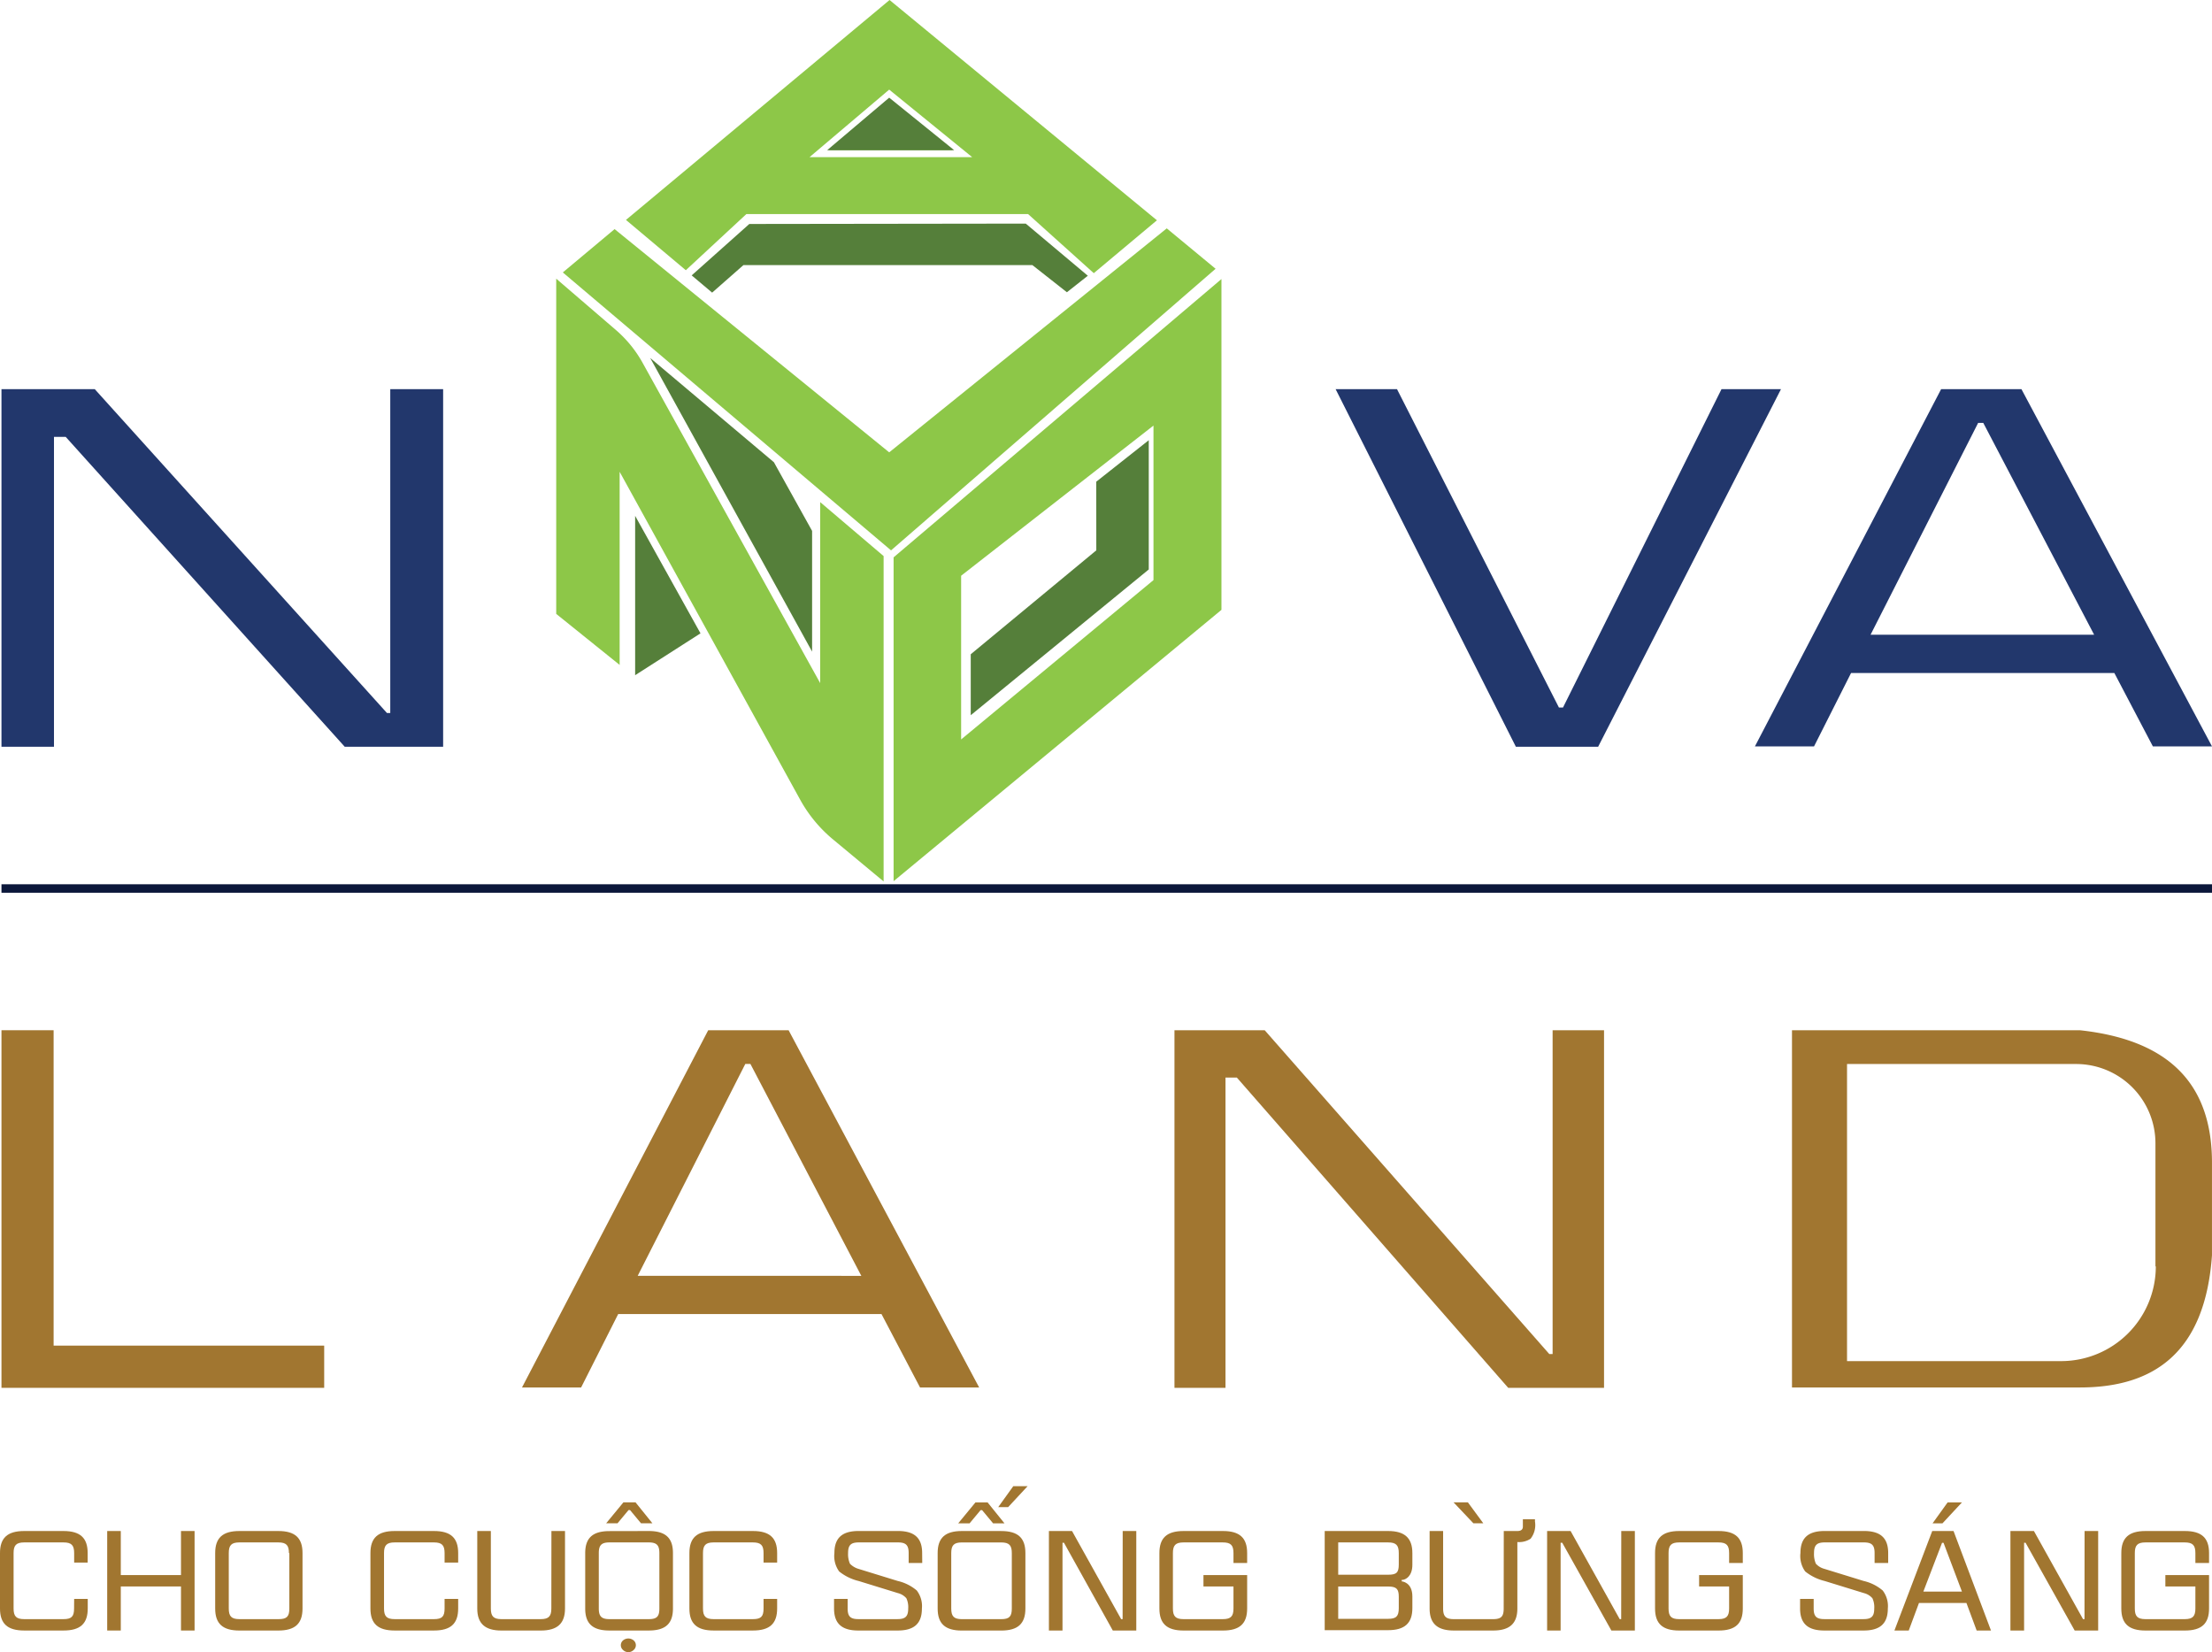 <svg xmlns="http://www.w3.org/2000/svg" width="108.1" height="80.738" viewBox="0 0 108.1 80.738"><defs><style>.a{fill:#8dc748;}.b{fill:#557f3a;}.c{fill:#22376c;}.d{fill:#a17630;}.e{fill:none;stroke:#0c183b;stroke-miterlimit:10;stroke-width:0.414px;}</style></defs><path class="a" d="M47.231,8.194,31.37,21.955,15.33,8.373l2.53-2.117L31.28,17.165,44.844,6.22Z" transform="translate(12.175 4.94)"/><path class="a" d="M22.56,5.21l2.978-2.53,3.1,2.53Z" transform="translate(17.917 2.128)"/><path class="a" d="M29.932,0,17.05,10.747l2.925,2.458,2.96-2.745H36.7l3.212,2.889,3.086-2.584ZM26.021,7.679l3.893-3.3,4.055,3.3Z" transform="translate(13.541)"/><path class="b" d="M25.562,2.66,22.53,5.226h6.208Z" transform="translate(17.893 2.113)"/><path class="b" d="M38.2,8.638,35.167,6.09l-13.51.018L18.84,8.62l1,.843L21.37,8.117H35.49l1.687,1.328Z" transform="translate(14.962 4.837)"/><path class="a" d="M15.15,7.59V23.971l3.1,2.494V17.027l8.809,16a6.757,6.757,0,0,0,1.651,1.992l2.44,2.027v-15.9l-3.1-2.637v8.845L19.33,11.627a5.914,5.914,0,0,0-1.238-1.507Z" transform="translate(12.032 6.028)"/><path class="b" d="M17.3,14.05v7.787l3.194-2.045Z" transform="translate(13.739 11.158)"/><path class="b" d="M17.71,9.75,25.622,24.1V18.2l-1.866-3.355Z" transform="translate(14.065 7.743)"/><path class="a" d="M24.34,21.2V37.025L40.362,23.766V7.6Zm12.7,1.112-9.4,7.787v-8l9.4-7.338Z" transform="translate(19.33 6.036)"/><path class="b" d="M32.576,14.017l2.566-2.027v6.316l-8.7,7.123V22.45l6.136-5.078Z" transform="translate(20.998 9.522)"/><path class="c" d="M.04,10.6V28.075H2.606V12.932H3.18L16.816,28.075h4.808V10.6H19.04V26.425h-.161L4.6,10.6Z" transform="translate(0.032 8.418)"/><path class="d" d="M31.99,28.06V45.535h2.494V30.374h.556L48.3,45.535h4.683V28.06H50.47V43.885h-.161L36.4,28.06Z" transform="translate(25.406 22.285)"/><path class="c" d="M36.38,10.6h3l7.912,15.556h.2L55.237,10.6h2.907L49.208,28.075H45.189Z" transform="translate(28.892 8.418)"/><path class="c" d="M60.826,10.6H56.9L47.8,28.057h2.889L52.5,24.469H65.365l1.884,3.588h2.889Zm-7.374,12,5.257-10.352h.251L64.378,22.6Z" transform="translate(37.962 8.418)"/><path class="d" d="M27.246,28.06H23.317l-9.1,17.457h2.889l1.812-3.588H31.785l1.884,3.588h2.889Zm-7.374,12,5.257-10.352h.251L30.8,40.063Z" transform="translate(11.293 22.285)"/><line class="e" x2="108.028" transform="translate(0.072 43.419)"/><path class="d" d="M2.588,28.06H.04V45.535H15.811V43.472H2.588Z" transform="translate(0.032 22.285)"/><path class="d" d="M62.876,28.06H48.81V45.517H62.876c3.57,0,6.118-1.651,6.459-6.459V34.537c0-3.588-1.812-5.975-6.459-6.477M66.59,39.6a4.629,4.629,0,0,1-4.629,4.629H51.5V29.711H62.7A3.875,3.875,0,0,1,66.572,33.6V39.6Z" transform="translate(38.764 22.285)"/><path class="d" d="M3.624,45.019h.664v.466c0,.736-.359,1.077-1.184,1.077H1.184C.359,46.562,0,46.221,0,45.486V42.777C0,42.041.359,41.7,1.184,41.7H3.1c.825,0,1.184.341,1.184,1.077v.466H3.624v-.466c0-.377-.126-.52-.52-.52H1.184c-.395,0-.52.144-.52.52v2.709c0,.377.126.52.52.52H3.1c.395,0,.52-.126.52-.52Z" transform="translate(0 33.117)"/><path class="d" d="M6.526,41.7H7.19v4.862H6.526V44.409H3.584v2.153H2.92V41.7h.664v2.153H6.526Z" transform="translate(2.319 33.117)"/><path class="d" d="M8.946,41.7c.825,0,1.184.341,1.184,1.077v2.709c0,.736-.359,1.077-1.184,1.077h-1.9c-.825,0-1.184-.341-1.184-1.077V42.777c0-.736.359-1.077,1.184-1.077Zm.52,1.077c0-.377-.126-.52-.52-.52h-1.9c-.395,0-.52.144-.52.52v2.709c0,.377.126.52.52.52h1.92c.395,0,.52-.126.52-.52V42.777Z" transform="translate(4.654 33.117)"/><path class="d" d="M13.714,45.019h.664v.466c0,.736-.359,1.077-1.184,1.077h-1.92c-.825,0-1.184-.341-1.184-1.077V42.777c0-.736.359-1.077,1.184-1.077h1.92c.825,0,1.184.341,1.184,1.077v.466h-.664v-.466c0-.377-.126-.52-.52-.52h-1.92c-.395,0-.52.144-.52.52v2.709c0,.377.126.52.52.52h1.92c.395,0,.52-.126.52-.52Z" transform="translate(8.013 33.117)"/><path class="d" d="M16.624,41.7h.664v3.786c0,.736-.377,1.077-1.184,1.077h-1.92c-.807,0-1.184-.341-1.184-1.077V41.7h.664v3.786c0,.377.126.52.52.52H16.1c.395,0,.52-.144.52-.52Z" transform="translate(10.324 33.117)"/><path class="d" d="M19.044,42.319c.825,0,1.184.341,1.184,1.077v2.709c0,.736-.359,1.076-1.184,1.076h-1.92c-.825,0-1.184-.341-1.184-1.076V43.4c0-.736.359-1.077,1.184-1.077Zm.52,1.077c0-.377-.126-.52-.52-.52h-1.92c-.395,0-.52.144-.52.52v2.709c0,.377.126.52.52.52h1.92c.395,0,.52-.126.52-.52Zm-1.507-2.1-.538.646h-.556l.843-1.023H18.4l.825,1.023h-.556l-.538-.646Zm.251,6.369a.306.306,0,0,1,0,.466.368.368,0,0,1-.52,0,.307.307,0,0,1,0-.466.406.406,0,0,1,.52,0" transform="translate(12.659 32.498)"/><path class="d" d="M22.4,45.019h.664v.466c0,.736-.359,1.077-1.184,1.077h-1.92c-.825,0-1.184-.341-1.184-1.077V42.777c0-.736.359-1.077,1.184-1.077h1.92c.825,0,1.184.341,1.184,1.077v.466H22.4v-.466c0-.377-.126-.52-.52-.52h-1.92c-.395,0-.52.144-.52.52v2.709c0,.377.126.52.52.52h1.92c.395,0,.52-.126.52-.52Z" transform="translate(14.915 33.117)"/><path class="d" d="M27.026,43.261h-.664v-.484c0-.377-.126-.52-.52-.52h-1.92c-.395,0-.52.144-.52.52a1.173,1.173,0,0,0,.09.52.958.958,0,0,0,.413.251l1.92.592a2.2,2.2,0,0,1,.933.466,1.254,1.254,0,0,1,.251.879c0,.736-.377,1.077-1.184,1.077H23.9c-.807,0-1.184-.341-1.184-1.077v-.466h.664v.466c0,.377.126.52.52.52h1.92c.395,0,.52-.144.52-.52a1.032,1.032,0,0,0-.09-.5.814.814,0,0,0-.413-.251l-1.92-.592a2.428,2.428,0,0,1-.951-.466,1.283,1.283,0,0,1-.233-.9c0-.736.377-1.077,1.184-1.077h1.92c.807,0,1.184.341,1.184,1.077Z" transform="translate(18.044 33.117)"/><path class="d" d="M28.644,42.669c.825,0,1.184.341,1.184,1.077v2.709c0,.736-.359,1.077-1.184,1.077h-1.92c-.825,0-1.184-.341-1.184-1.077V43.745c0-.736.359-1.077,1.184-1.077Zm.52,1.077c0-.377-.126-.52-.52-.52h-1.92c-.395,0-.52.144-.52.52v2.709c0,.377.126.52.52.52h1.92c.395,0,.52-.126.52-.52V43.745Zm-1.525-2.1-.538.646h-.556l.843-1.023h.592l.825,1.023h-.556l-.538-.646ZM28.5,41.5l.736-1.023h.7L28.985,41.5Z" transform="translate(20.283 32.149)"/><path class="d" d="M32.176,41.7h.664v4.862H31.692l-2.386-4.288h-.072v4.288H28.57V41.7H29.7l2.4,4.306h.072Z" transform="translate(22.69 33.117)"/><path class="d" d="M35.868,43.261H35.2v-.484c0-.377-.126-.52-.52-.52h-1.92c-.395,0-.52.144-.52.52v2.709c0,.377.126.52.52.52h1.92c.395,0,.52-.144.52-.52V44.409H33.733v-.556h2.135v1.633c0,.736-.359,1.077-1.184,1.077h-1.92c-.825,0-1.184-.341-1.184-1.077V42.777c0-.736.359-1.077,1.184-1.077h1.92c.825,0,1.184.341,1.184,1.077Z" transform="translate(25.08 33.117)"/><path class="d" d="M40.368,43.351c0,.556-.323.718-.466.736h-.054v.072s.52.036.52.736v.574c0,.736-.377,1.076-1.184,1.076h-3.1V41.7h3.1c.807,0,1.184.341,1.184,1.077v.574Zm-.664-.574c0-.377-.126-.52-.52-.52h-2.44v1.579h2.44c.413,0,.52-.108.52-.5Zm0,2.135c0-.377-.108-.5-.52-.5h-2.44v1.579h2.44c.395,0,.52-.126.52-.52Z" transform="translate(28.654 33.117)"/><path class="d" d="M42.564,42.319h.664c.2,0,.269-.09.269-.215v-.359h.592v.108a1.085,1.085,0,0,1-.215.843,1.02,1.02,0,0,1-.646.161v3.247c0,.736-.377,1.077-1.184,1.077h-1.92c-.807,0-1.184-.341-1.184-1.077V42.319H39.6v3.786c0,.377.126.52.52.52h1.92c.395,0,.52-.126.52-.52Zm-1-.377h-.484l-.969-1.023h.7Z" transform="translate(30.925 32.498)"/><path class="d" d="M45.764,41.7h.664v4.862H45.28l-2.4-4.288H42.8v4.288H42.14V41.7h1.148l2.4,4.306h.072Z" transform="translate(33.467 33.117)"/><path class="d" d="M49.368,43.261H48.7v-.484c0-.377-.126-.52-.52-.52h-1.92c-.395,0-.52.144-.52.52v2.709c0,.377.126.52.52.52h1.92c.395,0,.52-.144.52-.52V44.409H47.233v-.556h2.135v1.633c0,.736-.359,1.077-1.184,1.077h-1.92c-.825,0-1.184-.341-1.184-1.077V42.777c0-.736.359-1.077,1.184-1.077h1.92c.825,0,1.184.341,1.184,1.077v.484Z" transform="translate(35.802 33.117)"/><path class="d" d="M53.336,43.261h-.664v-.484c0-.377-.126-.52-.52-.52h-1.92c-.395,0-.52.144-.52.52a1.173,1.173,0,0,0,.09.52.856.856,0,0,0,.413.251l1.92.592a2.2,2.2,0,0,1,.933.466,1.254,1.254,0,0,1,.251.879c0,.736-.377,1.077-1.184,1.077h-1.92c-.807,0-1.184-.341-1.184-1.077v-.466h.664v.466c0,.377.126.52.52.52h1.92c.395,0,.52-.144.52-.52a1.032,1.032,0,0,0-.09-.5.814.814,0,0,0-.413-.251l-1.92-.592a2.428,2.428,0,0,1-.951-.466,1.283,1.283,0,0,1-.233-.9c0-.736.377-1.077,1.184-1.077h1.92c.807,0,1.184.341,1.184,1.077Z" transform="translate(38.939 33.117)"/><path class="d" d="M53.448,42.319h1.041l1.83,4.862h-.7l-.5-1.346H52.8l-.5,1.346h-.7ZM54.9,45.28,54,42.894h-.072l-.915,2.386Zm-1.435-3.337L54.2,40.92h.7l-.951,1.023Z" transform="translate(40.98 32.498)"/><path class="d" d="M58.384,41.7h.664v4.862H57.9l-2.4-4.288h-.072v4.288H54.76V41.7h1.148l2.4,4.306h.072Z" transform="translate(43.489 33.117)"/><path class="d" d="M62.068,43.261H61.4v-.484c0-.377-.126-.52-.52-.52h-1.92c-.395,0-.52.144-.52.52v2.709c0,.377.126.52.52.52h1.92c.395,0,.52-.144.52-.52V44.409H59.933v-.556h2.135v1.633c0,.736-.359,1.077-1.184,1.077h-1.92c-.825,0-1.184-.341-1.184-1.077V42.777c0-.736.359-1.077,1.184-1.077h1.92c.825,0,1.184.341,1.184,1.077Z" transform="translate(45.888 33.117)"/></svg>
